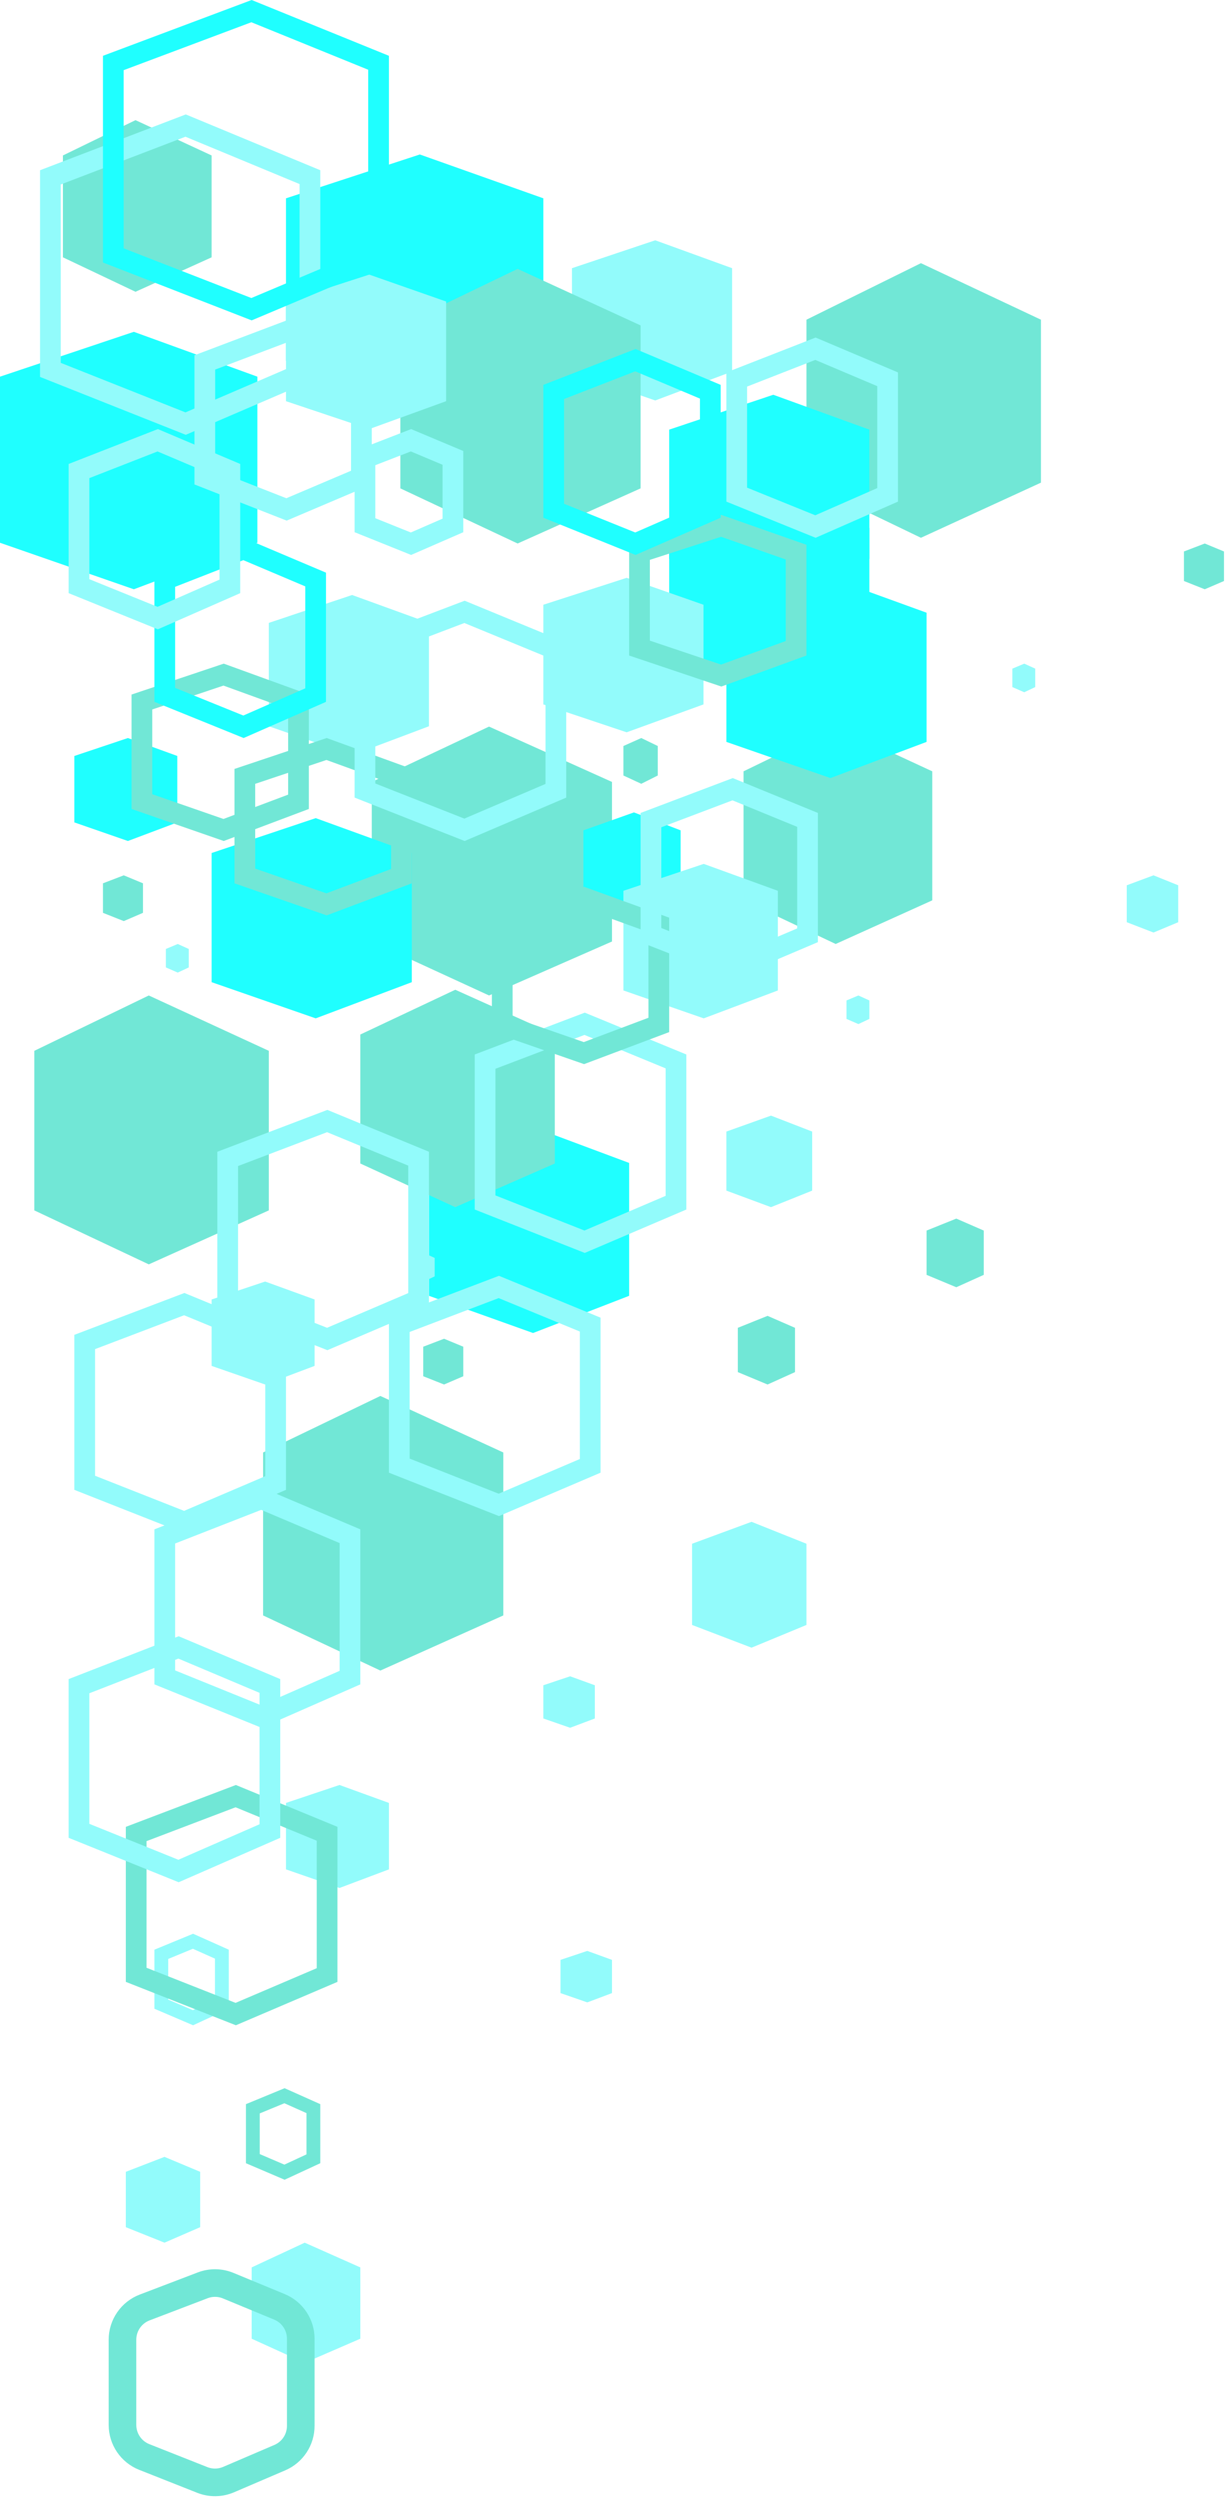 <svg width="178" height="362" viewBox="0 0 178 362" fill="none" xmlns="http://www.w3.org/2000/svg">
<path d="M106.032 38.832V53.796L94.899 57.986L82.838 53.796V38.832L94.899 34.792L106.032 38.832Z" fill="#92FBFB"/>
<path d="M37.277 54.539V78.589L19.384 85.323L-3.05176e-05 78.589V54.539L19.384 48.046L37.277 54.539Z" fill="#1FFFFF"/>
<path d="M78.696 28.715V52.23L60.803 58.815L41.419 52.23V28.715L60.803 22.366L78.696 28.715Z" fill="#1FFFFF"/>
<path d="M135.025 130.362V111.683L121.033 105.204L107.689 111.683V130.362L121.033 136.682L135.025 130.362Z" fill="#71E7D6"/>
<path d="M30.65 37.258L30.65 22.511L19.625 17.396L9.112 22.511L9.112 37.258L19.625 42.247L30.65 37.258Z" fill="#71E7D6"/>
<path d="M125.913 76.435V95.675L111.996 101.062L96.92 95.675V76.435L111.996 71.24L125.913 76.435Z" fill="#1FFFFF"/>
<path d="M134.197 88.716V107.422L120.28 112.659L105.204 107.422V88.716L120.28 83.666L134.197 88.716Z" fill="#1FFFFF"/>
<path d="M91.121 168.385V187.624L77.204 193.011L62.128 187.624V168.385L77.204 163.19L91.121 168.385Z" fill="#1FFFFF"/>
<path d="M45.56 188.153V197.773L38.403 200.467L30.65 197.773V188.153L38.403 185.556L45.56 188.153Z" fill="#92FBFB"/>
<path d="M72.897 233.903V210.308L55.088 202.124L38.105 210.308L38.105 233.903L55.088 241.886L72.897 233.903Z" fill="#71E7D6"/>
<path d="M38.934 175.255L38.934 152.152L21.549 144.137L4.97 152.152L4.97 175.255L21.549 183.071L38.934 175.255Z" fill="#71E7D6"/>
<path d="M150.764 69.885V46.29L133.38 38.105L116.801 46.29V69.885L133.38 77.867L150.764 69.885Z" fill="#71E7D6"/>
<path d="M88.636 136.321V113.218L70.828 105.204L53.844 113.218L53.844 136.321L70.828 144.137L88.636 136.321Z" fill="#71E7D6"/>
<path d="M92.778 70.713V47.118L74.969 38.934L57.986 47.118L57.986 70.713L74.969 78.696L92.778 70.713Z" fill="#71E7D6"/>
<path d="M80.353 168.468V149.789L65.936 143.309L52.188 149.789V168.468L65.936 174.787L80.353 168.468Z" fill="#71E7D6"/>
<path d="M52.188 338.627V328.304L44.131 324.723L36.448 328.304V338.627L44.131 342.119L52.188 338.627Z" fill="#92FBFB"/>
<path d="M28.993 314.462V322.478L23.824 324.723L18.224 322.478V314.462L23.824 312.297L28.993 314.462Z" fill="#92FBFB"/>
<path d="M116.801 223.522V235.28L108.848 238.572L100.233 235.28V223.522L108.848 220.348L116.801 223.522Z" fill="#92FBFB"/>
<path d="M56.33 261.05V270.67L49.172 273.364L41.419 270.67V261.05L49.172 258.453L56.33 261.05Z" fill="#92FBFB"/>
<path d="M88.636 283.775V288.585L85.058 289.931L81.181 288.585V283.775L85.058 282.476L88.636 283.775Z" fill="#92FBFB"/>
<path d="M86.151 244.013V248.823L82.572 250.169L78.695 248.823V244.013L82.572 242.714L86.151 244.013Z" fill="#92FBFB"/>
<path d="M98.577 120.227V129.846L91.817 132.54L84.494 129.846V120.227L91.817 117.629L98.577 120.227Z" fill="#1FFFFF"/>
<path d="M25.68 109.458V119.078L18.523 121.771L10.769 119.078V109.458L18.523 106.86L25.68 109.458Z" fill="#1FFFFF"/>
<path d="M59.643 123.508V142.213L45.726 147.451L30.65 142.213V123.508L45.726 118.458L59.643 123.508Z" fill="#1FFFFF"/>
<path d="M125.913 62.208V80.913L111.996 86.151L96.92 80.913V62.208L111.996 57.158L125.913 62.208Z" fill="#1FFFFF"/>
<path d="M112.659 128.981V143.411L101.923 147.451L90.293 143.411V128.981L101.923 125.085L112.659 128.981Z" fill="#92FBFB"/>
<path d="M64.613 43.658V58.088L53.48 62.128L41.419 58.088V43.658L53.48 39.762L64.613 43.658Z" fill="#92FBFB"/>
<path d="M101.89 87.562V101.992L90.757 106.032L78.696 101.992V87.562L90.757 83.666L101.89 87.562Z" fill="#92FBFB"/>
<path d="M62.128 90.191V105.156L50.995 109.346L38.933 105.156V90.191L50.995 86.151L62.128 90.191Z" fill="#92FBFB"/>
<path d="M67.099 194.994V199.27L64.315 200.467L61.3 199.27V194.994L64.315 193.84L67.099 194.994Z" fill="#71E7D6"/>
<path d="M20.709 127.896V132.171L17.926 133.368L14.911 132.171V127.896L17.926 126.741L20.709 127.896Z" fill="#71E7D6"/>
<path d="M95.263 108.015V112.29L92.877 113.487L90.293 112.29V108.015L92.877 106.86L95.263 108.015Z" fill="#71E7D6"/>
<path d="M177.272 79.85V84.126L174.489 85.323L171.474 84.126V79.85L174.489 78.696L177.272 79.85Z" fill="#71E7D6"/>
<path d="M142.48 178.176V184.589L138.504 186.384L134.197 184.589V178.176L138.504 176.444L142.48 178.176Z" fill="#71E7D6"/>
<path d="M115.144 192.258V198.671L111.168 200.467L106.86 198.671V192.258L111.168 190.526L115.144 192.258Z" fill="#71E7D6"/>
<path d="M27.336 137.403V140.076L25.746 140.824L24.023 140.076V137.403L25.746 136.682L27.336 137.403Z" fill="#92FBFB"/>
<path d="M149.936 96.813V99.485L148.346 100.233L146.623 99.485V96.813L148.346 96.092L149.936 96.813Z" fill="#92FBFB"/>
<path d="M117.629 163.842V172.393L111.665 174.787L105.204 172.393V163.842L111.665 161.533L117.629 163.842Z" fill="#92FBFB"/>
<path d="M125.913 144.859V147.531L124.323 148.279L122.6 147.531V144.859L124.323 144.137L125.913 144.859Z" fill="#92FBFB"/>
<path d="M170.646 128.184V133.529L167.067 135.025L163.19 133.529V128.184L167.067 126.741L170.646 128.184Z" fill="#92FBFB"/>
<path d="M62.956 182.136V184.808L61.366 185.556L59.643 184.808V182.136L61.366 181.414L62.956 182.136Z" fill="#92FBFB"/>
<path d="M40.47 334.013C42.341 334.786 43.56 336.61 43.56 338.634V351.249C43.56 353.249 42.369 355.057 40.53 355.845L33.109 359.025C31.896 359.545 30.527 359.565 29.3 359.079L20.9 355.756C18.992 355.001 17.739 353.158 17.739 351.106L17.739 338.774C17.739 336.701 19.019 334.842 20.957 334.103L29.361 330.897C30.553 330.442 31.873 330.46 33.053 330.947L40.47 334.013Z" stroke="#71E7D6" stroke-width="4"/>
<path d="M41.204 303.445L45.389 305.314V312.578L41.204 314.516L36.62 312.557V305.335L41.204 303.445Z" stroke="#71E7D6" stroke-width="2"/>
<path d="M27.95 281.079L32.135 282.948V290.212L27.949 292.15L23.366 290.191V282.969L27.95 281.079Z" stroke="#92FBFB" stroke-width="2"/>
<path d="M34.14 260.066L47.374 265.518V285.97L34.139 291.623L19.724 285.939L19.724 265.548L34.14 260.066Z" stroke="#71E7D6" stroke-width="3"/>
<path d="M25.856 238.534L39.09 244.115V265.12L25.855 270.908L11.44 265.089L11.44 244.146L25.856 238.534Z" stroke="#92FBFB" stroke-width="3"/>
<path d="M37.851 216.997L50.688 222.432V242.905L37.85 248.541L23.866 242.874L23.866 222.462L37.851 216.997Z" stroke="#92FBFB" stroke-width="3"/>
<path d="M26.685 188.826L39.919 194.278V214.729L26.684 220.383L12.269 214.699L12.269 194.308L26.685 188.826Z" stroke="#92FBFB" stroke-width="3"/>
<path d="M84.671 148.236L97.905 153.687V174.139L84.671 179.793L70.255 174.108V153.717L84.671 148.236Z" stroke="#92FBFB" stroke-width="3"/>
<path d="M72.246 186.341L85.48 191.793V212.244L72.245 217.898L57.83 212.214V191.823L72.246 186.341Z" stroke="#92FBFB" stroke-width="3"/>
<path d="M84.574 129.987L95.42 133.923V148.401L84.573 152.483L72.74 148.372V133.951L84.574 129.987Z" stroke="#71E7D6" stroke-width="3"/>
<path d="M47.297 108.449L58.143 112.385V126.863L47.296 130.945L35.463 126.834V112.413L47.297 108.449Z" stroke="#71E7D6" stroke-width="3"/>
<path d="M104.455 76.137L115.301 79.946V93.866L104.455 97.816L92.621 93.838V79.973L104.455 76.137Z" stroke="#71E7D6" stroke-width="3"/>
<path d="M32.386 97.68L43.232 101.616V116.094L32.386 120.176L20.553 116.065V101.644L32.386 97.68Z" stroke="#71E7D6" stroke-width="3"/>
<path d="M47.394 162.318L60.628 167.77V188.221L47.393 193.875L32.978 188.191V167.8L47.394 162.318Z" stroke="#92FBFB" stroke-width="3"/>
<path d="M67.275 88.593L80.509 94.044V114.496L67.275 120.15L52.859 114.465V94.074L67.275 88.593Z" stroke="#92FBFB" stroke-width="3"/>
<path d="M106.109 114.271L116.958 118.716V135.422L106.109 140.032L94.278 135.392V118.746L106.109 114.271Z" stroke="#92FBFB" stroke-width="3"/>
<path d="M35.266 79.487L45.717 83.912V100.643L35.265 105.232L23.866 100.612L23.866 83.942L35.266 79.487Z" stroke="#1FFFFF" stroke-width="3"/>
<path d="M92.027 52.149L102.875 56.721V73.984L92.026 78.726L80.196 73.953V56.752L92.027 52.149Z" stroke="#1FFFFF" stroke-width="3"/>
<path d="M22.841 63.748L33.292 68.172V84.904L22.84 89.493L11.441 84.873L11.441 68.203L22.841 63.748Z" stroke="#92FBFB" stroke-width="3"/>
<path d="M41.496 48.001L52.344 52.446V69.152L41.495 73.762L29.665 69.122L29.665 52.476L41.496 48.001Z" stroke="#92FBFB" stroke-width="3"/>
<path d="M118.103 50.493L128.555 54.918V71.65L118.103 76.239L106.703 71.619V54.949L118.103 50.493Z" stroke="#92FBFB" stroke-width="3"/>
<path d="M59.521 63.746L65.599 66.299V76.078L59.521 78.726L52.859 76.047V66.33L59.521 63.746Z" stroke="#92FBFB" stroke-width="3"/>
<path d="M26.884 18.182L44.889 25.65V53.589L26.883 61.334L7.299 53.558V25.68L26.884 18.182Z" stroke="#92FBFB" stroke-width="3"/>
<path d="M36.427 1.61L54.83 9.09V37.014L36.426 44.771L16.411 36.983V9.12L36.427 1.61Z" stroke="#1FFFFF" stroke-width="3"/>
</svg>
